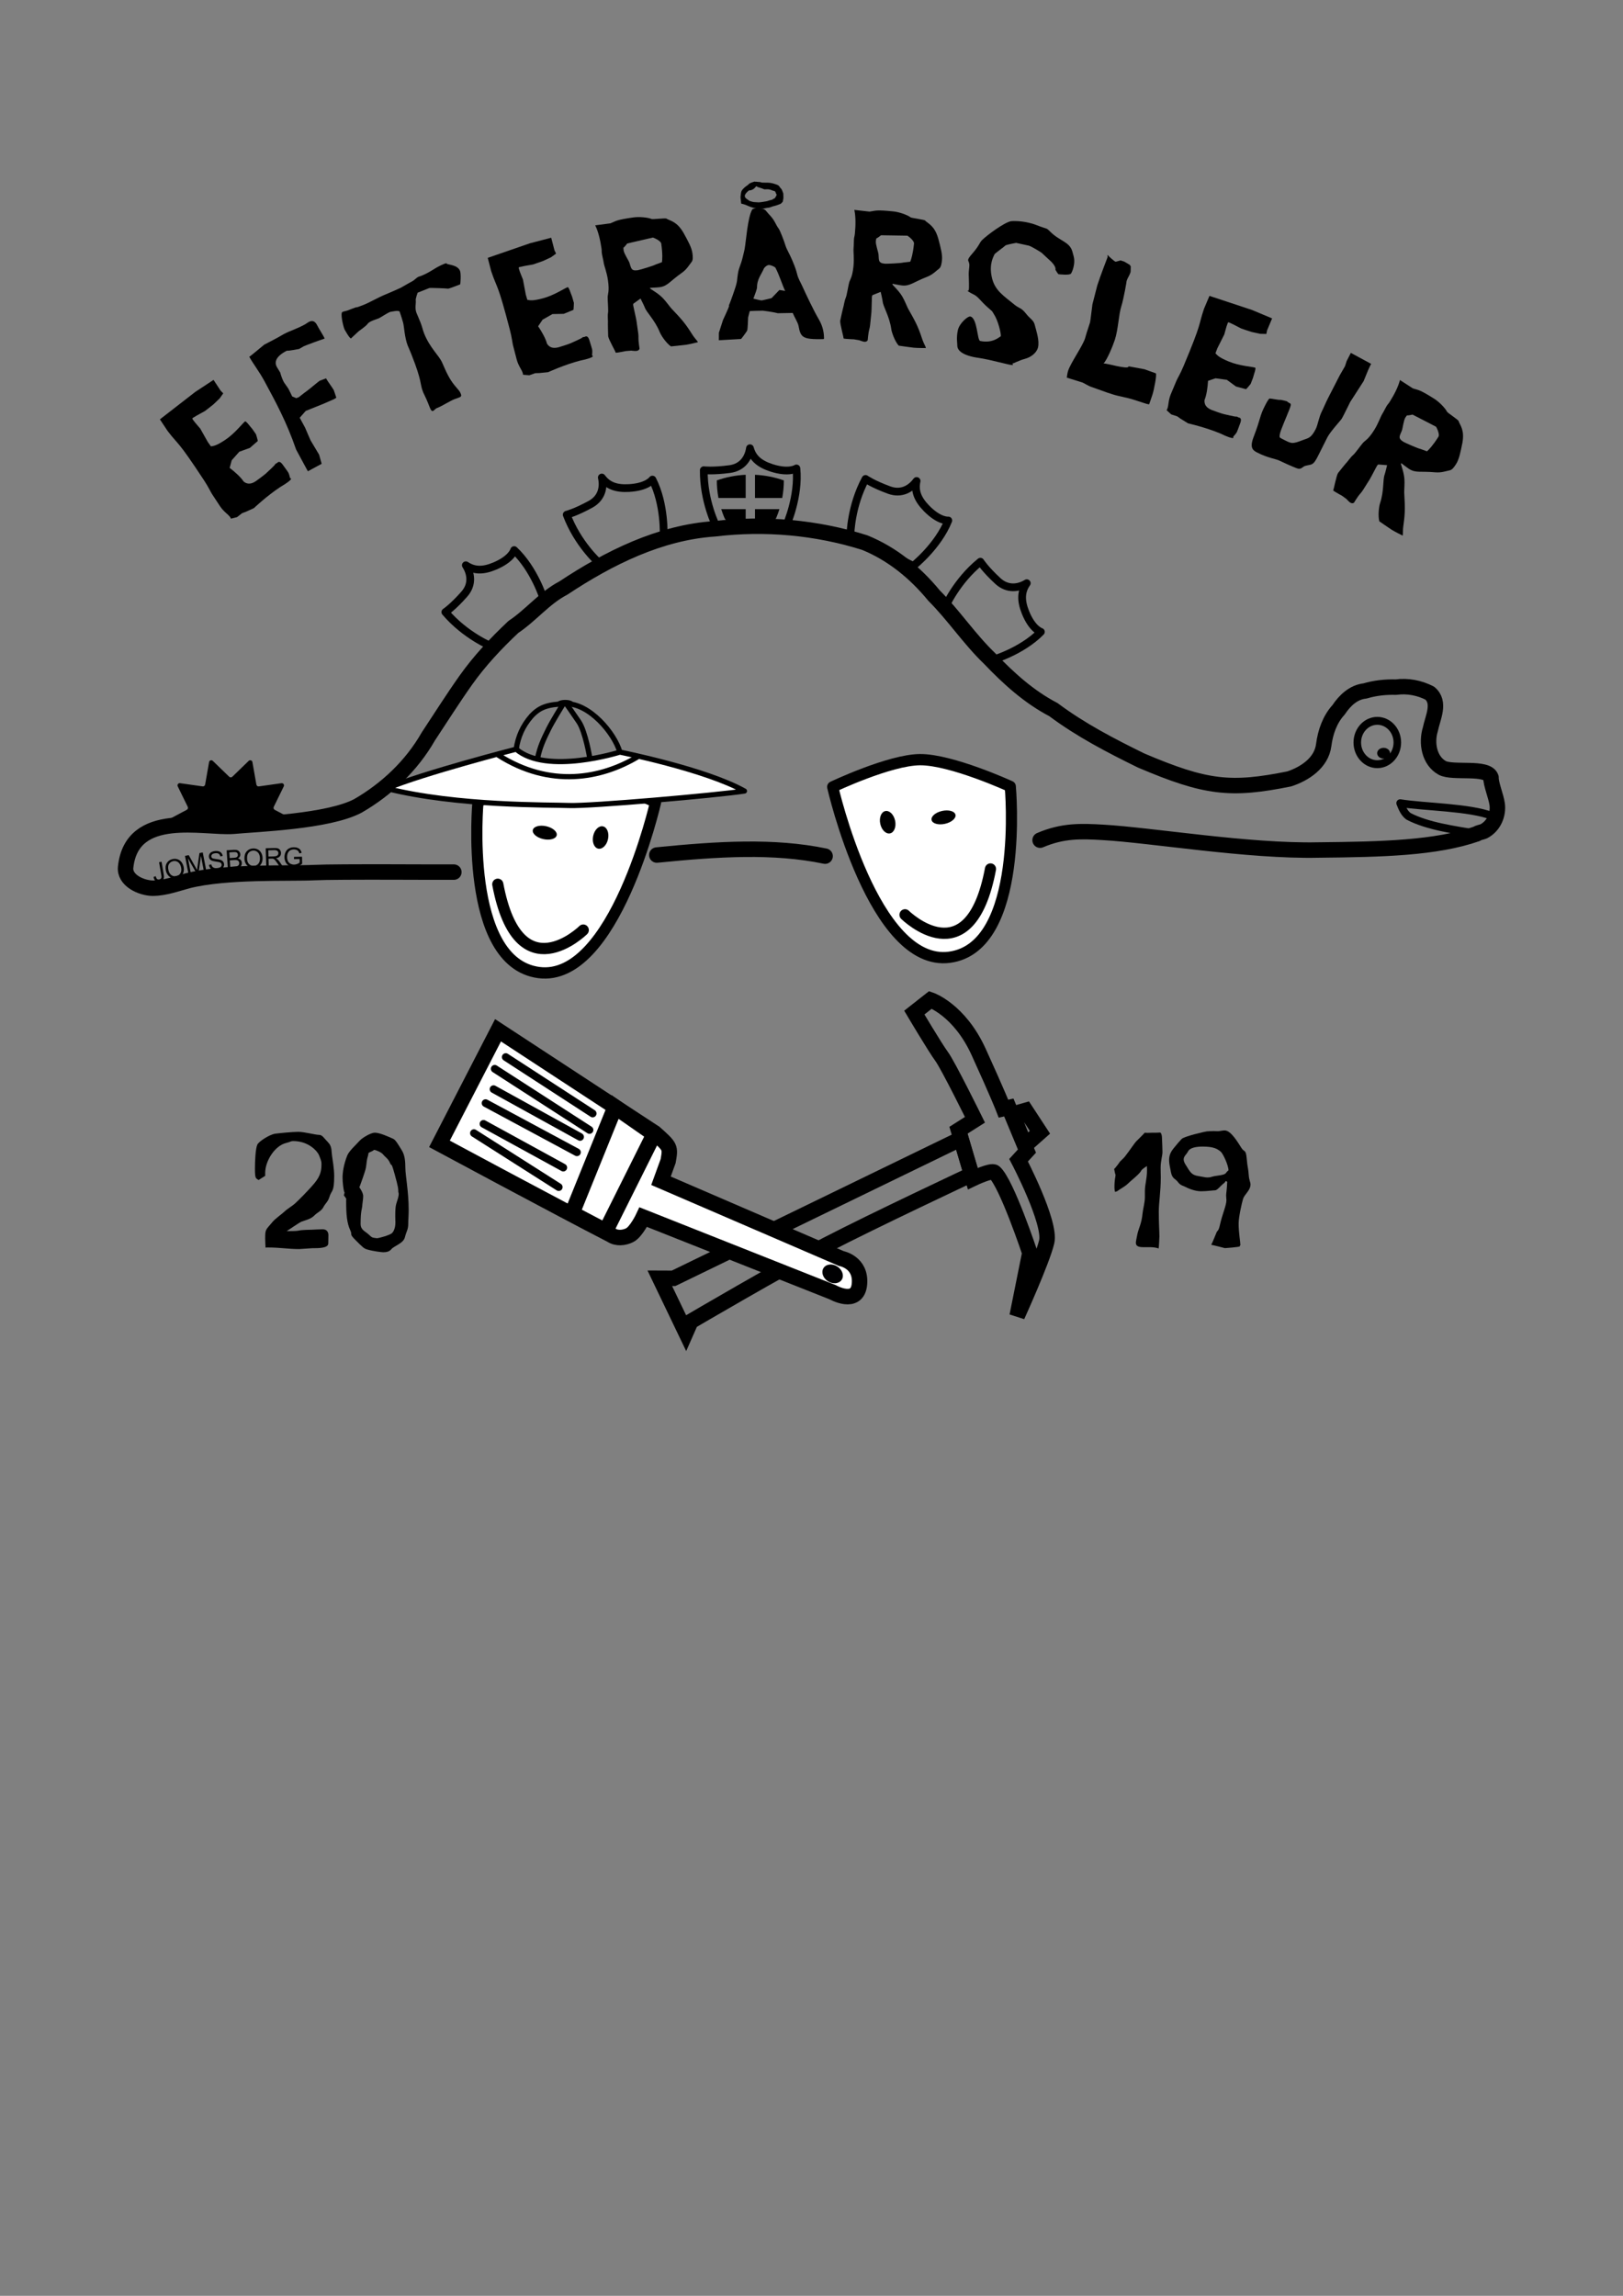 <?xml version="1.0" encoding="UTF-8" standalone="no"?>
<!-- Created with Inkscape (http://www.inkscape.org/) -->

<svg
   xmlns:dc="http://purl.org/dc/elements/1.1/"
   xmlns:cc="http://creativecommons.org/ns#"
   xmlns:rdf="http://www.w3.org/1999/02/22-rdf-syntax-ns#"
   xmlns:svg="http://www.w3.org/2000/svg"
   xmlns="http://www.w3.org/2000/svg"
   xmlns:sodipodi="http://sodipodi.sourceforge.net/DTD/sodipodi-0.dtd"
   xmlns:inkscape="http://www.inkscape.org/namespaces/inkscape"
   width="210mm"
   height="297mm"
   viewBox="0 0 210 297"
   version="1.1"
   id="svg8"
   inkscape:version="0.92.4 5da689c313, 2019-01-14"
   sodipodi:docname="logo.svg"
   inkscape:export-filename="/home/nwillems/Documents/fdf/2019_efteraarslejr/logo.png"
   inkscape:export-xdpi="90"
   inkscape:export-ydpi="90">
  <rect x="0" y="0" width="210" height="297" fill="#808080" stroke="none"/>
  <defs
     id="defs2" />
  <sodipodi:namedview
     id="base"
     pagecolor="#ffffff"
     bordercolor="#666666"
     borderopacity="1.0"
     inkscape:pageopacity="1"
     inkscape:pageshadow="2"
     inkscape:zoom="2.56"
     inkscape:cx="299.29753"
     inkscape:cy="751.75869"
     inkscape:document-units="mm"
     inkscape:current-layer="layer1"
     showgrid="false"
     inkscape:window-width="3838"
     inkscape:window-height="2137"
     inkscape:window-x="0"
     inkscape:window-y="21"
     inkscape:window-maximized="0"
     showguides="true"
     inkscape:guide-bbox="true">
    <sodipodi:guide
       position="161.711,150.822"
       orientation="0,1"
       id="guide990"
       inkscape:locked="false" />
    <sodipodi:guide
       position="163.52,135.859"
       orientation="0,1"
       id="guide992"
       inkscape:locked="false" />
  </sodipodi:namedview>
  <g
     inkscape:label="Layer 1"
     inkscape:groupmode="layer"
     id="layer1">
    <g
       aria-label="20          19"
       transform="matrix(0.265,0,0,0.265,-24.833,-34.535)"
       style="font-style:normal;font-variant:normal;font-weight:normal;font-stretch:normal;font-size:16px;line-height:125%;font-family:Verdana;-inkscape-font-specification:Verdana;letter-spacing:0px;word-spacing:0px;fill:#000000;fill-opacity:1;stroke:none;stroke-width:1px;stroke-linecap:butt;stroke-linejoin:miter;stroke-opacity:1"
       id="flowRoot11859">
      <g
         id="g1005"
         transform="matrix(0.944,0,0,0.944,27.409,41.85)"
         style="stroke-width:1.06px">
        <path
           inkscape:connector-curvature="0"
           id="path994"
           style="font-style:normal;font-variant:normal;font-weight:normal;font-stretch:normal;font-size:74.667px;font-family:Erasaur;-inkscape-font-specification:Erasaur;stroke-width:1.06px"
           d="m 207.392,701.796 v -1.493 c 0,-6.197 4.928,-14.112 10.901,-15.531 2.24,-0.523 2.24,-0.971 3.584,-0.971 8.213,0 12.693,5.525 13.365,7.317 0.597,1.643 1.269,2.763 1.269,4.48 0,3.061 -0.299,5.973 -3.584,9.931 -3.136,3.808 -8.885,9.483 -10.229,10.677 -1.344,1.195 -4.107,2.837 -5.301,4.032 -1.195,1.195 -4.704,3.584 -6.197,5.376 -3.584,4.331 -3.808,3.584 -3.808,8.661 0,1.568 0.149,3.509 0.149,3.957 v 0.672 c 0,0 0.075,-0.075 1.12,-0.075 6.72,0 10.528,0.821 16.277,0.821 0.672,0 6.272,-0.448 6.72,-0.448 3.509,0 8.363,0 8.363,-2.464 0,-1.269 0.075,-3.061 0.075,-4.256 0,-0.075 0.149,-3.061 -2.987,-3.061 -1.717,0 -5.301,0.224 -5.6,0.224 -0.299,0 -5.227,0.075 -6.795,0.448 -1.493,0.373 -5.675,0.224 -6.197,0.299 0.896,-0.523 6.272,-4.331 7.691,-4.928 1.493,-0.597 4.779,-1.269 6.496,-3.061 1.717,-1.792 3.733,-2.389 4.779,-4.405 1.045,-2.016 2.389,-2.837 3.061,-5.077 1.195,-4.107 2.539,-2.165 2.539,-11.051 0,-3.808 -0.821,-8.363 -1.12,-10.528 -0.373,-2.389 0.075,-4.779 -2.091,-6.944 -2.165,-2.165 -2.837,-3.808 -4.704,-3.808 -1.867,0 -7.541,-1.568 -10.677,-1.568 -3.136,0 -10.976,0.821 -11.947,0.971 -2.912,0.448 -8.288,3.883 -9.184,5.6 -0.971,1.941 -1.269,8.512 -1.269,12.544 0,5.6 0.597,4.779 1.867,5.824 0,0 3.285,-2.091 3.435,-2.165 z" />
        <path
           inkscape:connector-curvature="0"
           id="path996"
           style="font-style:normal;font-variant:normal;font-weight:normal;font-stretch:normal;font-size:74.667px;font-family:Erasaur;-inkscape-font-specification:Erasaur;stroke-width:1.06px"
           d="m 249.355,713.743 c -0.075,0 -0.075,0.597 -0.075,1.419 0,6.496 0.373,11.125 2.165,14.859 1.195,2.539 -0.821,1.493 2.688,5.003 3.509,3.509 4.331,4.331 5.824,4.779 3.435,1.045 7.915,1.493 8.512,1.493 1.344,0 3.061,-0.224 4.107,-1.493 1.493,-1.867 6.272,-2.987 7.093,-6.272 0.821,-3.285 1.717,-3.883 1.717,-6.944 0,-2.016 0.224,-4.032 0.224,-7.243 0,-9.483 -1.717,-17.845 -1.717,-21.728 0,-3.285 -0.299,-6.571 -1.792,-8.96 -1.493,-2.389 -3.136,-5.376 -4.405,-5.973 -2.987,-1.344 -7.093,-3.211 -9.632,-3.211 -2.016,0 -6.421,2.613 -7.765,4.107 -1.717,1.941 -5.525,5.301 -6.496,7.765 -1.792,4.555 -2.389,8.661 -2.389,11.349 0,2.613 0.448,5.376 0.448,5.451 0,0.224 0.373,2.24 0.597,2.24 -0.224,0.821 -0.373,1.493 -0.373,1.493 0,0 1.269,1.643 1.269,1.867 z m 7.168,-7.093 c 0.373,-1.12 2.613,-7.019 2.987,-9.184 0.373,-2.165 0.373,-4.032 0.971,-5.749 0.597,-1.717 -0.299,-1.643 1.568,-2.389 1.493,-0.597 1.419,-0.971 1.792,-0.971 0.523,0 3.659,1.12 4.704,2.539 0.821,1.12 2.464,1.941 3.435,4.256 0.971,2.315 0.373,-1.419 2.315,5.525 1.941,6.944 1.941,7.915 1.941,9.035 0,0.672 0.224,0.821 0.224,1.493 0,0.448 -0.075,1.045 -0.373,2.165 -0.896,3.211 -1.419,3.061 -1.419,9.333 0,1.419 0.075,2.389 0.075,3.285 0,3.061 -1.12,4.853 -1.792,5.451 -1.045,0.971 -6.645,2.613 -7.84,2.613 -2.688,-0.373 -2.389,-0.299 -4.181,-1.941 -1.941,-1.792 -4.181,-2.315 -4.181,-5.525 0,-6.72 0.747,-7.691 0.821,-8.96 0.075,-1.568 0.523,-3.808 0.523,-5.301 0,-0.747 -0.224,-2.016 -2.016,-4.704 0.224,-0.373 0.373,-0.672 0.448,-0.971 z" />
      </g>
      <g
         id="g1009"
         transform="translate(-20)">
        <path
           inkscape:connector-curvature="0"
           id="path998"
           style="font-style:normal;font-variant:normal;font-weight:normal;font-stretch:normal;font-size:74.667px;font-family:Erasaur;-inkscape-font-specification:Erasaur"
           d="m 658.302,703.588 c 0.075,0.075 0.075,0.149 0.075,0.373 0,1.045 -0.523,1.941 -0.523,6.048 0,1.269 0.299,2.165 0.299,2.165 l 0.971,-0.299 c 1.792,-1.344 3.808,-2.24 5.301,-3.733 1.568,-1.568 5.749,-4.704 6.496,-6.347 0.299,-0.672 2.763,-2.24 2.763,-2.24 0,0 0.075,0.896 0.075,1.941 0,4.48 -1.045,6.869 -1.045,10.379 v 2.987 c 0,2.464 -0.971,5.973 -1.12,7.691 -0.448,5.003 -1.867,7.243 -2.539,10.229 -0.149,0.747 -0.747,3.584 -0.747,4.181 0,3.808 6.496,1.12 11.125,2.837 0.149,-0.896 0.373,-5.451 0.373,-5.824 0,-3.061 -0.299,-5.675 -0.299,-12.171 0,-4.405 0.971,-9.781 0.971,-16.651 0,-1.269 -0.075,-2.763 -0.075,-4.629 0,-3.584 0.896,-5.899 0.896,-7.84 0,-2.091 -0.149,-4.107 -0.224,-6.72 -0.075,-2.613 -0.896,-2.763 -0.896,-2.763 0,0 -1.568,0.075 -1.717,0.075 h -1.867 c -0.896,0 -1.643,0.075 -2.539,0.075 -0.747,0 -1.419,-0.075 -1.419,-0.075 -0.597,0.747 -2.987,3.061 -3.957,4.032 -1.195,1.195 -3.285,4.555 -5.824,7.765 -0.597,0.747 -2.389,2.315 -2.464,2.539 -0.075,0.224 -2.315,3.211 -2.688,3.36 0.149,0.448 0.448,2.464 0.597,2.613 z" />
        <path
           inkscape:connector-curvature="0"
           id="path1000"
           style="font-size:77.333px"
           d="m 711.14,708.073 c 0.696,-0.541 1.005,-1.005 1.005,-1.237 0.232,0.077 0.541,0.232 0.773,0.387 -0.155,3.712 -0.541,5.877 -0.541,6.651 0,0.928 0.155,1.856 0.155,2.243 0,2.707 -2.011,6.883 -3.171,12.141 -0.696,3.171 -1.083,2.552 -1.624,3.635 -0.309,0.619 -1.779,4.563 -2.629,6.109 0.387,0 6.728,1.624 6.651,1.624 -0.232,0 7.347,-0.464 7.347,-0.928 0,-0.077 -0.077,-0.155 -0.077,-0.232 0,-0.077 0.309,-0.077 0.309,-0.387 0,-1.547 -0.851,-5.877 -0.851,-10.44 0,-3.171 1.547,-10.053 2.165,-12.064 0.696,-2.243 3.635,-4.099 3.635,-7.037 0,-1.16 -0.696,-2.088 -0.851,-4.485 -0.232,-3.557 -0.619,-3.635 -1.005,-8.197 -0.387,-4.563 -1.16,-2.939 -2.552,-5.104 -1.701,-2.629 -5.104,-8.584 -8.197,-8.584 -1.237,0 -2.397,0.387 -3.403,0.387 -0.541,0 -1.16,-0.077 -1.933,-0.077 -1.469,0 -3.093,0.155 -3.403,0.155 -0.464,0 -11.059,2.397 -12.296,3.712 -1.237,1.315 -2.165,2.397 -3.789,4.408 -1.856,2.243 -2.32,3.944 -2.32,6.032 0,1.547 0.464,3.48 0.928,5.877 0.619,3.171 2.165,3.016 3.403,4.717 1.237,1.701 2.552,1.779 3.403,2.243 1.16,0.619 4.563,2.243 7.888,2.243 2.629,0 5.955,-0.464 6.805,-0.464 1.16,0 2.707,-2.243 4.176,-3.325 z m -1.392,-15.544 c 1.16,1.005 3.789,6.728 3.789,9.125 -1.933,1.392 -0.232,1.933 -5.568,2.629 -3.403,0.464 -2.707,0.851 -4.795,0.851 -0.851,0 -2.011,-0.309 -4.408,-0.696 -3.403,-0.541 -3.944,-2.011 -6.187,-5.568 -0.696,-1.083 -0.928,-1.933 -0.928,-2.552 0,-1.547 1.315,-2.32 2.165,-3.944 1.005,-1.856 4.099,-2.32 7.192,-2.32 5.568,0 7.192,1.237 8.739,2.475 z" />
      </g>
    </g>
    <g
       id="g2394"
       inkscape:label="drawing">
      <g
         style="display:inline;stroke-width:2.246"
         transform="matrix(0.446,0,0,0.445,59.392,97.17)"
         inkscape:label="pensel_hakke"
         id="layer1-0">
        <g
           transform="matrix(0.943,0.333,-0.331,0.943,58.024,-21.725)"
           style="stroke-width:2.246"
           id="g13212">
          <path
             sodipodi:nodetypes="csccsccccsccsccc"
             inkscape:connector-curvature="0"
             id="path13170"
             d="m 129.167,91.073 c 0,0 -12.61,-12.37 -15.218,-14.142 -2.608,-1.772 -11.702,-9.396 -11.702,-9.396 l 3.2,-5.045 c 0,0 8.841,-0.113 18.166,9.592 9.325,9.705 12.3,13.19 12.3,13.19 l 1.338,-0.837 9.16,10.203 -1.412,3.309 c 0,0 14.959,13.955 15.554,19.695 0.595,5.739 -0.949,23.17 -0.949,23.17 l -2.603,-18.527 c 0,0 -13.072,-16.905 -17.425,-18.679 -1.088,-0.443 -5.343,3.82 -5.343,3.82 l -8.577,-11.887 z"
             style="fill:none;fill-rule:evenodd;stroke:#000000;stroke-width:4.492;stroke-linecap:butt;stroke-linejoin:miter;stroke-miterlimit:4;stroke-dasharray:none;stroke-opacity:1" />
          <path
             sodipodi:nodetypes="ccccc"
             inkscape:connector-curvature="0"
             id="path13172"
             d="m 138.897,85.891 3.235,-2.289 6.025,4.621 -2.79,5.036 z"
             style="fill:none;fill-rule:evenodd;stroke:#000000;stroke-width:4.492;stroke-linecap:butt;stroke-linejoin:miter;stroke-miterlimit:4;stroke-dasharray:none;stroke-opacity:1" />
          <path
             sodipodi:nodetypes="ccccccscc"
             inkscape:connector-curvature="0"
             id="path13174"
             d="m 127.167,97.631 -65.235,66.063 -3.772,1.314 5.817,5.824 6.552,6.559 0.271,-3.53 c 0,0 19.559,-23.211 29.925,-34.286 10.215,-10.913 32.767,-33.157 32.767,-33.157 z"
             style="fill:none;fill-rule:evenodd;stroke:#000000;stroke-width:4.492;stroke-linecap:butt;stroke-linejoin:miter;stroke-miterlimit:4;stroke-dasharray:none;stroke-opacity:1" />
        </g>
        <g
           transform="matrix(0.344,0.942,0.936,-0.344,-91.862,86.958)"
           style="stroke-width:2.246"
           id="g13207">
          <path
             sodipodi:nodetypes="ccccccsccscc"
             inkscape:connector-curvature="0"
             id="path13176"
             d="M 55.118,71.827 30.058,99.186 73.656,131.773 c 5.403,2.883 5.403,2.883 8.963,0.823 l 4.645,-3.924 39.152,41.491 c 0,0 3.003,5.166 8.798,2.395 5.794,-2.771 -0.489,-8.119 -0.489,-8.119 L 95.388,120.189 c 0,0 3.33,-3.364 3.565,-5.55 0.188,-1.757 -0.332,-3.85 -1.854,-4.966 C 83.898,97.479 55.118,71.827 55.118,71.827 Z"
             style="fill:#ffffff;fill-opacity:1;fill-rule:evenodd;stroke:#000000;stroke-width:4.492;stroke-linecap:butt;stroke-linejoin:miter;stroke-miterlimit:4;stroke-dasharray:none;stroke-opacity:1" />
          <ellipse
             inkscape:transform-center-y="-0.51676432"
             inkscape:transform-center-x="0.46508789"
             transform="matrix(0.795,0.607,-0.605,0.796,0,0)"
             ry="2.536"
             rx="3.141"
             cy="53.428"
             cx="203.847"
             id="path13182"
             style="opacity:1;fill:#000002;fill-opacity:1;fill-rule:nonzero;stroke:none;stroke-width:4.493;stroke-linecap:round;stroke-linejoin:miter;stroke-miterlimit:4;stroke-dasharray:none;stroke-dashoffset:0;stroke-opacity:1" />
          <path
             inkscape:connector-curvature="0"
             id="path13184"
             d="m 87.238,101.111 -24.637,22.392 11.288,7.937 21.523,-22.89 z"
             style="fill:none;fill-rule:evenodd;stroke:#000000;stroke-width:4.492;stroke-linecap:butt;stroke-linejoin:miter;stroke-miterlimit:4;stroke-dasharray:none;stroke-opacity:1"
             sodipodi:nodetypes="ccccc" />
          <g
             style="stroke-width:2.246;stroke-miterlimit:4;stroke-dasharray:none"
             id="g13810">
            <path
               style="fill:none;fill-rule:evenodd;stroke:#000000;stroke-width:2.246;stroke-linecap:round;stroke-linejoin:miter;stroke-miterlimit:4;stroke-dasharray:none;stroke-opacity:1"
               d="M 38.121,98.621 62.14,116.727"
               id="path13186"
               inkscape:connector-curvature="0" />
            <path
               style="fill:none;fill-rule:evenodd;stroke:#000000;stroke-width:2.246;stroke-linecap:round;stroke-linejoin:miter;stroke-miterlimit:4;stroke-dasharray:none;stroke-opacity:1"
               d="M 40.216,94.433 66.31,114.217"
               id="path13188"
               inkscape:connector-curvature="0" />
            <path
               style="fill:none;fill-rule:evenodd;stroke:#000000;stroke-width:2.246;stroke-linecap:round;stroke-linejoin:miter;stroke-miterlimit:4;stroke-dasharray:none;stroke-opacity:1"
               d="M 45.639,92.076 67.26,110.944"
               id="path13190"
               inkscape:connector-curvature="0" />
            <path
               style="fill:none;fill-rule:evenodd;stroke:#000000;stroke-width:2.246;stroke-linecap:round;stroke-linejoin:miter;stroke-miterlimit:4;stroke-dasharray:none;stroke-opacity:1"
               d="M 48.643,88.499 71.125,108.55"
               id="path13192"
               inkscape:connector-curvature="0" />
            <path
               style="fill:none;fill-rule:evenodd;stroke:#000000;stroke-width:2.246;stroke-linecap:round;stroke-linejoin:miter;stroke-miterlimit:4;stroke-dasharray:none;stroke-opacity:1"
               d="M 54.076,85.858 73.926,103.286"
               id="path13194"
               inkscape:connector-curvature="0" />
            <path
               style="fill:none;fill-rule:evenodd;stroke:#000000;stroke-width:2.246;stroke-linecap:round;stroke-linejoin:miter;stroke-miterlimit:4;stroke-dasharray:none;stroke-opacity:1"
               d="M 55.647,82.319 78.784,100.093"
               id="path13196"
               inkscape:connector-curvature="0" />
          </g>
        </g>
      </g>
      <g
         transform="translate(-6.788)"
         inkscape:label="dino-faces"
         id="g2312">
        <g
           style="display:inline;stroke-width:1.873"
           id="layer1-6-7"
           inkscape:label="face_right"
           transform="matrix(0.111,0,0,0.112,88.964,43.483)">
          <g
             inkscape:export-ydpi="90"
             inkscape:export-xdpi="90"
             inkscape:export-filename="/home/nwillems/Documents/fdf/efteraarslejr15/udkast/001.png"
             transform="matrix(1.007,-0.205,0.205,1.007,-123.013,47.337)"
             style="stroke-width:12.651;stroke-miterlimit:4;stroke-dasharray:none"
             id="g4878-0-3-5">
            <g
               id="g5010-85-6-3"
               style="stroke-width:12.651">
              <path
                 inkscape:connector-curvature="0"
                 id="path3995-2-3-7-5"
                 d="m 442.531,559.61 c 0,0 -19.521,180.47 -105.901,174.375 -86.38,-6.095 -91.595,-214.047 -91.595,-214.047 0,0 69.219,-16.898 103.107,-10.258 34.973,6.853 94.388,49.93 94.388,49.93 z"
                 style="fill:#ffffff;fill-opacity:1;stroke:#000000;stroke-width:12.651;stroke-linecap:butt;stroke-linejoin:round;stroke-miterlimit:4;stroke-dasharray:none;stroke-opacity:1"
                 sodipodi:nodetypes="cscac" />
              <ellipse
                 transform="matrix(-1,0.014,0.014,1,0,0)"
                 id="path3997-5-1-5-6"
                 style="fill:#000000;fill-opacity:1;fill-rule:nonzero;stroke:none;stroke-width:12.651;stroke-linecap:square;stroke-linejoin:bevel;stroke-miterlimit:4;stroke-dasharray:none;stroke-dashoffset:0;stroke-opacity:1"
                 cx="-353.223"
                 cy="583.521"
                 rx="13.865"
                 ry="7.419" />
              <ellipse
                 transform="matrix(-1,0.014,0.014,1,0,0)"
                 id="path3999-3-1-3-2"
                 style="fill:#000000;fill-opacity:1;fill-rule:nonzero;stroke:none;stroke-width:12.651;stroke-linecap:square;stroke-linejoin:bevel;stroke-miterlimit:4;stroke-dasharray:none;stroke-dashoffset:0;stroke-opacity:1"
                 cx="-290.181"
                 cy="575.34"
                 rx="8.607"
                 ry="12.817" />
            </g>
            <path
               inkscape:export-ydpi="90"
               inkscape:export-xdpi="90"
               inkscape:export-filename="/home/nwillems/Documents/fdf/efteraarslejr15/udkast/001.png"
               sodipodi:nodetypes="cc"
               inkscape:connector-curvature="0"
               id="path4013-9-1-8-6-5-9"
               d="m 402.019,646.042 c -47.602,116.078 -105.27,31.131 -105.27,31.131"
               style="fill:none;stroke:#000000;stroke-width:12.651;stroke-linecap:round;stroke-linejoin:miter;stroke-miterlimit:4;stroke-dasharray:none;stroke-opacity:1" />
          </g>
        </g>
        <g
           id="g2247">
          <path
             style="fill:none;stroke:#000000;stroke-width:2;stroke-linecap:round;stroke-linejoin:round;stroke-miterlimit:10;stroke-dasharray:none;stroke-opacity:1"
             d="m 91.772,110.612 c 7.944,-0.793 15.138,-1.239 21.776,0.143"
             id="path4883"
             inkscape:connector-curvature="0"
             sodipodi:nodetypes="cc" />
          <path
             style="fill:none;stroke:#000000;stroke-width:2;stroke-linecap:round;stroke-linejoin:round;stroke-miterlimit:4;stroke-dasharray:none;stroke-opacity:1"
             d="m 141.366,108.689 c 2.967,-1.271 5.353,-1.17 8.147,-1.008 6.32,0.365 18.805,2.471 27.803,2.282 8.337,-0.081 15.298,-0.25 20.554,-2.092 0.208,-0.165 0.594,-0.201 0.896,-0.326 1.353,-0.703 1.915,-2.224 1.743,-3.497 -0.141,-1.046 -0.831,-2.638 -0.8,-3.462 -0.468,-1.473 -4.945,-0.498 -6.319,-1.251 -1.681,-0.939 -2.075,-3.221 -1.529,-4.988 0.302,-1.498 1.363,-3.473 -0.081,-4.68 -1.326,-0.682 -2.869,-0.983 -4.365,-0.774 -1.356,-0.037 -2.706,0.104 -4.014,0.496 -1.465,0.146 -2.611,1.223 -3.412,2.437 -1.132,1.231 -1.707,2.881 -1.924,4.545 -0.291,2.336 -2.48,3.739 -4.454,4.392 -7.587,1.532 -10.777,1.195 -19.174,-2.379 -3.901,-1.913 -7.826,-3.948 -11.347,-6.583 -3.145,-1.637 -5.798,-4.036 -8.256,-6.612 -2.618,-2.509 -4.633,-5.587 -7.19,-8.138 -2.441,-2.977 -5.456,-5.43 -8.981,-6.858 -6.241,-1.971 -12.924,-2.56 -19.407,-1.783 -7.086,0.477 -13.665,3.749 -19.573,7.662 -2.457,1.277 -4.182,3.513 -6.469,5.032 -2.227,2.096 -4.375,4.377 -6.159,6.898 -1.681,2.372 -3.239,4.845 -4.846,7.271 -2.174,3.806 -5.415,6.843 -9.113,8.983 -3.862,2.044 -13.04,2.347 -16.108,2.635 -3.793,0.295 -13.147,-2.247 -13.945,5.296 -0.18,1.7 2.002,2.703 3.546,2.72 1.544,-0.024 3.026,-0.57 4.509,-0.972 5.005,-1.261 13.141,-0.894 16.275,-1.049 3.134,-0.155 17.282,-0.032 18.138,-0.064"
             id="path4889"
             inkscape:connector-curvature="0"
             sodipodi:nodetypes="cscccscccccccccccccccccccccscczc" />
          <path
             style="fill:none;stroke:#000000;stroke-width:1;stroke-linecap:round;stroke-linejoin:round;stroke-miterlimit:10;stroke-dasharray:none;stroke-opacity:1"
             d="m 199.847,105.558 c -2.896,-1.136 -8.809,-1.157 -11.887,-1.658 0.223,0.54 0.468,1.244 1.059,1.693 2.477,1.311 6.043,1.766 8.711,2.227"
             id="path4919"
             inkscape:connector-curvature="0"
             sodipodi:nodetypes="cccc" />
          <g
             id="g13818"
             transform="matrix(0.466,0,0,-0.487,-1.733,266.958)"
             style="stroke-width:0.74">
            <ellipse
               ry="5.758"
               rx="5.557"
               transform="scale(1,-1)"
               cy="-350.929"
               cx="400.71"
               id="path13812"
               style="opacity:1;fill:none;fill-opacity:1;fill-rule:nonzero;stroke:#000000;stroke-width:2.098;stroke-linecap:round;stroke-linejoin:miter;stroke-miterlimit:10;stroke-dasharray:none;stroke-dashoffset:0;stroke-opacity:1" />
            <ellipse
               ry="1.431"
               rx="1.794"
               transform="scale(1,-1)"
               cy="-348.086"
               cx="402.463"
               id="path13814"
               style="opacity:1;fill:#000000;fill-opacity:1;fill-rule:nonzero;stroke:none;stroke-width:2.098;stroke-linecap:round;stroke-linejoin:miter;stroke-miterlimit:10;stroke-dasharray:none;stroke-dashoffset:0;stroke-opacity:1" />
          </g>
          <g
             inkscape:label="spikes"
             id="g2217">
            <path
               style="fill:none;fill-rule:evenodd;stroke:#000000;stroke-width:1;stroke-linecap:round;stroke-linejoin:round;stroke-miterlimit:4;stroke-dasharray:none;stroke-opacity:1"
               d="m 70.372,83.606 c 0,0 -3.366,-1.362 -5.962,-4.422 0,0 0.969,-0.638 2.45,-2.318 1.133,-1.285 0.853,-2.723 0.201,-3.742 1.062,0.713 2.213,0.76 3.79,0.085 2.182,-0.935 2.464,-2.047 2.464,-2.047 2.641,2.478 3.824,6.363 3.824,6.363 z"
               id="path1886-9"
               inkscape:connector-curvature="0"
               sodipodi:nodetypes="csscsscc" />
            <path
               style="fill:none;fill-rule:evenodd;stroke:#000000;stroke-width:1;stroke-linecap:round;stroke-linejoin:round;stroke-miterlimit:4;stroke-dasharray:none;stroke-opacity:1"
               d="m 84.232,72.761 c 0,0 -2.708,-2.419 -4.117,-6.177 0,0 1.128,-0.274 3.089,-1.354 1.501,-0.827 1.723,-2.274 1.453,-3.455 0.759,1.03 1.826,1.463 3.538,1.361 2.37,-0.142 3.011,-1.094 3.011,-1.094 1.649,3.224 1.449,7.28 1.449,7.28 z"
               id="path1886-9-4"
               inkscape:connector-curvature="0"
               sodipodi:nodetypes="csscsscc" />
            <path
               style="fill:none;fill-rule:evenodd;stroke:#000000;stroke-width:1;stroke-linecap:round;stroke-linejoin:round;stroke-miterlimit:4;stroke-dasharray:none;stroke-opacity:1"
               d="m 99.461,68.075 c 0,0 -1.651,-3.234 -1.609,-7.247 0,0 1.15,0.152 3.37,-0.147 1.698,-0.229 2.428,-1.499 2.603,-2.697 0.336,1.235 1.174,2.024 2.808,2.547 2.261,0.723 3.203,0.067 3.203,0.067 0.373,3.602 -1.278,7.312 -1.278,7.312 z"
               id="path1886-9-4-8"
               inkscape:connector-curvature="0"
               sodipodi:nodetypes="csscsscc" />
            <path
               style="fill:none;fill-rule:evenodd;stroke:#000000;stroke-width:1;stroke-linecap:round;stroke-linejoin:round;stroke-miterlimit:4;stroke-dasharray:none;stroke-opacity:1"
               d="m 116.828,69.119 c 0,0 0.045,-3.631 1.95,-7.162 0,0 0.947,0.67 3.051,1.439 1.609,0.588 2.847,-0.196 3.559,-1.175 -0.278,1.249 0.097,2.338 1.299,3.561 1.665,1.693 2.803,1.55 2.803,1.55 -1.347,3.362 -4.535,5.876 -4.535,5.876 z"
               id="path1886-9-4-8-1"
               inkscape:connector-curvature="0"
               sodipodi:nodetypes="csscsscc" />
            <path
               style="fill:none;fill-rule:evenodd;stroke:#000000;stroke-width:1;stroke-linecap:round;stroke-linejoin:round;stroke-miterlimit:4;stroke-dasharray:none;stroke-opacity:1"
               d="m 129.091,78.532 c 0,0 1.435,-3.336 4.55,-5.866 0,0 0.617,0.983 2.265,2.499 1.261,1.16 2.704,0.912 3.737,0.281 -0.736,1.047 -0.808,2.196 -0.167,3.787 0.888,2.202 1.993,2.507 1.993,2.507 -2.534,2.587 -6.443,3.686 -6.443,3.686 z"
               id="path1886-9-4-8-1-2"
               inkscape:connector-curvature="0"
               sodipodi:nodetypes="csscsscc" />
            <g
               transform="matrix(0.022,0,0,-0.022,98.573,71.699)"
               id="g1706"
               style="fill:#000000;fill-opacity:1;stroke-width:16.044">
              <path
                 d="m 428.461,330.867 c 6.427,34.394 9.58,68.918 9.619,103.175 -54.951,19.394 -112.196,30.422 -169.754,33.086 V 330.867 h 160.135"
                 style="fill:#000000;fill-opacity:1;fill-rule:nonzero;stroke:none;stroke-width:1.604"
                 id="path1125"
                 inkscape:connector-curvature="0" />
              <path
                 d="m 268.326,265.154 v -76.277 c 0,0 99.133,-37.358 126.268,28.15 6.598,15.929 12.416,31.986 17.479,48.127 H 268.326"
                 style="fill:#000000;fill-opacity:1;fill-rule:nonzero;stroke:none;stroke-width:1.604"
                 id="path1127"
                 inkscape:connector-curvature="0"
                 sodipodi:nodetypes="ccccc" />
              <path
                 d="M 213.565,330.867 V 467.141 C 156.009,464.503 98.764,453.502 43.809,434.136 c 0.034,-34.288 3.187,-68.843 9.619,-103.269 H 213.565"
                 style="fill:#000000;fill-opacity:1;fill-rule:nonzero;stroke:none;stroke-width:1.604"
                 id="path1141"
                 inkscape:connector-curvature="0" />
              <path
                 d="M 69.817,265.154 C 74.879,249.013 80.698,232.956 87.296,217.027 114.431,151.519 213.565,194.95 213.565,194.95 V 265.154 H 69.817"
                 style="fill:#000000;fill-opacity:1;fill-rule:nonzero;stroke:none;stroke-width:1.604"
                 id="path1143"
                 inkscape:connector-curvature="0"
                 sodipodi:nodetypes="ccccc" />
            </g>
          </g>
          <path
             inkscape:label="thagomizer"
             sodipodi:nodetypes="cccccccccccccccccccccccccc"
             d="m 36.352,106.323 h 2.941 c 0,0 3.868,-0.074 5.796,0.12 0.018,-0.113 -0.032,-0.235 -0.148,-0.297 l -2.61,-1.385 c -0.136,-0.072 -0.191,-0.24 -0.123,-0.378 l 1.298,-2.655 c 0.101,-0.206 -0.07,-0.441 -0.297,-0.409 l -2.926,0.414 c -0.153,0.022 -0.295,-0.082 -0.322,-0.234 L 39.448,98.587 C 39.409,98.361 39.133,98.271 38.968,98.431 l -2.124,2.055 c -0.111,0.107 -0.287,0.107 -0.398,0 l -2.124,-2.055 c -0.165,-0.159 -0.441,-0.07 -0.481,0.156 l -0.511,2.911 c -0.027,0.152 -0.169,0.255 -0.322,0.234 l -2.926,-0.414 c -0.227,-0.032 -0.398,0.203 -0.297,0.409 l 1.298,2.655 c 0.068,0.139 0.013,0.306 -0.123,0.378 l -2.611,1.385 c -0.115,0.061 -0.165,0.181 -0.149,0.293 1.928,-0.193 5.796,-0.116 5.796,-0.116 z"
             style="fill:#000000;fill-opacity:1;fill-rule:nonzero;stroke:none;stroke-width:0.035"
             id="path1803-7"
             inkscape:connector-curvature="0" />
          <g
             id="text2101"
             style="font-style:normal;font-variant:normal;font-weight:normal;font-stretch:normal;font-size:3.423px;line-height:125%;font-family:Verdana;-inkscape-font-specification:Verdana;letter-spacing:0px;word-spacing:0px;fill:#000000;fill-opacity:1;stroke:none;stroke-width:1.237px;stroke-linecap:butt;stroke-linejoin:miter;stroke-opacity:1"
             aria-label="JOMSBORG">
            <path
               inkscape:connector-curvature="0"
               id="path2195"
               style="font-style:normal;font-variant:normal;font-weight:normal;font-stretch:normal;font-family:Arial;-inkscape-font-specification:Arial;stroke-width:1.237px"
               d="m 26.658,113.442 0.282,-0.089 q 0.059,0.275 0.169,0.361 0.11,0.086 0.273,0.058 0.12,-0.021 0.198,-0.09 0.078,-0.071 0.095,-0.171 0.017,-0.101 -0.019,-0.309 l -0.285,-1.664 0.32,-0.055 0.282,1.646 q 0.052,0.303 0.006,0.482 -0.044,0.179 -0.189,0.294 -0.143,0.114 -0.357,0.151 -0.318,0.055 -0.519,-0.099 -0.199,-0.154 -0.255,-0.516 z" />
            <path
               inkscape:connector-curvature="0"
               id="path2197"
               style="font-style:normal;font-variant:normal;font-weight:normal;font-stretch:normal;font-family:Arial;-inkscape-font-specification:Arial;stroke-width:1.237px"
               d="m 28.262,112.672 q -0.14,-0.594 0.1,-1.004 0.24,-0.412 0.744,-0.531 0.33,-0.078 0.633,0.018 0.302,0.095 0.507,0.346 0.206,0.249 0.291,0.606 0.085,0.363 0.006,0.684 -0.079,0.321 -0.313,0.532 -0.234,0.21 -0.545,0.283 -0.337,0.079 -0.64,-0.021 -0.304,-0.1 -0.506,-0.35 -0.203,-0.249 -0.277,-0.563 z m 0.327,-0.072 q 0.102,0.431 0.391,0.626 0.291,0.193 0.641,0.11 0.356,-0.084 0.527,-0.389 0.172,-0.305 0.064,-0.765 -0.069,-0.291 -0.219,-0.484 -0.149,-0.195 -0.367,-0.269 -0.217,-0.076 -0.453,-0.02 -0.335,0.079 -0.523,0.367 -0.187,0.286 -0.06,0.825 z" />
            <path
               inkscape:connector-curvature="0"
               id="path2199"
               style="font-style:normal;font-variant:normal;font-weight:normal;font-stretch:normal;font-family:Arial;-inkscape-font-specification:Arial;stroke-width:1.237px"
               d="m 31.19,113.126 -0.465,-2.406 0.479,-0.093 0.899,1.594 q 0.125,0.223 0.184,0.334 0.016,-0.139 0.053,-0.41 l 0.253,-1.785 0.428,-0.083 0.465,2.406 -0.307,0.059 -0.389,-2.014 -0.31,2.149 -0.287,0.056 -1.092,-1.914 0.396,2.048 z" />
            <path
               inkscape:connector-curvature="0"
               id="path2201"
               style="font-style:normal;font-variant:normal;font-weight:normal;font-stretch:normal;font-family:Arial;-inkscape-font-specification:Arial;stroke-width:1.237px"
               d="m 33.827,111.883 0.302,-0.057 q 0.04,0.181 0.13,0.291 0.091,0.109 0.265,0.165 0.173,0.055 0.381,0.035 0.185,-0.018 0.321,-0.087 0.136,-0.069 0.195,-0.17 0.06,-0.103 0.049,-0.216 -0.011,-0.115 -0.086,-0.193 -0.075,-0.08 -0.234,-0.123 -0.102,-0.029 -0.446,-0.075 -0.344,-0.048 -0.486,-0.107 -0.184,-0.074 -0.284,-0.2 -0.098,-0.128 -0.115,-0.296 -0.018,-0.185 0.071,-0.355 0.089,-0.172 0.282,-0.275 0.193,-0.103 0.439,-0.127 0.271,-0.027 0.486,0.041 0.216,0.066 0.345,0.225 0.128,0.159 0.158,0.372 l -0.307,0.054 q -0.048,-0.229 -0.204,-0.333 -0.155,-0.104 -0.436,-0.076 -0.293,0.029 -0.417,0.15 -0.123,0.12 -0.108,0.271 0.013,0.131 0.116,0.207 0.102,0.076 0.503,0.127 0.403,0.049 0.556,0.101 0.223,0.077 0.339,0.218 0.116,0.14 0.136,0.336 0.019,0.195 -0.075,0.379 -0.095,0.182 -0.295,0.3 -0.199,0.115 -0.46,0.141 -0.331,0.033 -0.565,-0.042 -0.232,-0.074 -0.38,-0.255 -0.146,-0.182 -0.176,-0.426 z" />
            <path
               inkscape:connector-curvature="0"
               id="path2203"
               style="font-style:normal;font-variant:normal;font-weight:normal;font-stretch:normal;font-family:Arial;-inkscape-font-specification:Arial;stroke-width:1.237px"
               d="m 36.277,112.446 -0.161,-2.445 0.917,-0.06 q 0.28,-0.018 0.454,0.045 0.175,0.062 0.28,0.211 0.107,0.147 0.118,0.316 0.01,0.157 -0.066,0.301 -0.076,0.144 -0.242,0.24 0.226,0.05 0.355,0.199 0.13,0.149 0.144,0.362 0.011,0.172 -0.052,0.325 -0.062,0.152 -0.164,0.239 -0.101,0.087 -0.261,0.139 -0.157,0.051 -0.391,0.066 z m 0.23,-1.439 0.529,-0.035 q 0.215,-0.014 0.307,-0.049 0.121,-0.045 0.177,-0.134 0.058,-0.089 0.049,-0.218 -0.008,-0.122 -0.072,-0.21 -0.065,-0.09 -0.175,-0.116 -0.111,-0.028 -0.374,-0.011 l -0.489,0.032 z m 0.074,1.129 0.609,-0.04 q 0.157,-0.01 0.219,-0.026 0.11,-0.027 0.182,-0.079 0.072,-0.052 0.115,-0.143 0.042,-0.093 0.035,-0.21 -0.009,-0.137 -0.086,-0.232 -0.077,-0.097 -0.204,-0.129 -0.126,-0.034 -0.36,-0.018 l -0.565,0.037 z" />
            <path
               inkscape:connector-curvature="0"
               id="path2205"
               style="font-style:normal;font-variant:normal;font-weight:normal;font-stretch:normal;font-family:Arial;-inkscape-font-specification:Arial;stroke-width:1.237px"
               d="m 38.418,111.113 q -0.027,-0.61 0.285,-0.968 0.312,-0.36 0.83,-0.383 0.339,-0.015 0.618,0.135 0.279,0.15 0.434,0.434 0.157,0.282 0.173,0.65 0.017,0.372 -0.121,0.673 -0.137,0.301 -0.406,0.465 -0.269,0.163 -0.588,0.177 -0.346,0.015 -0.625,-0.139 -0.28,-0.155 -0.433,-0.437 -0.153,-0.283 -0.168,-0.605 z m 0.334,-0.01 q 0.02,0.443 0.268,0.687 0.25,0.243 0.609,0.227 0.366,-0.016 0.59,-0.284 0.226,-0.268 0.205,-0.74 -0.013,-0.299 -0.125,-0.516 -0.11,-0.219 -0.311,-0.332 -0.199,-0.115 -0.441,-0.104 -0.344,0.015 -0.582,0.264 -0.237,0.246 -0.212,0.799 z" />
            <path
               inkscape:connector-curvature="0"
               id="path2207"
               style="font-style:normal;font-variant:normal;font-weight:normal;font-stretch:normal;font-family:Arial;-inkscape-font-specification:Arial;stroke-width:1.237px"
               d="m 41.24,112.189 -0.072,-2.45 1.086,-0.032 q 0.327,-0.01 0.5,0.052 0.172,0.06 0.279,0.224 0.107,0.164 0.113,0.366 0.008,0.261 -0.156,0.444 -0.164,0.184 -0.515,0.243 0.13,0.058 0.199,0.116 0.146,0.126 0.279,0.318 l 0.446,0.654 -0.408,0.012 -0.339,-0.5 q -0.148,-0.216 -0.244,-0.331 -0.095,-0.114 -0.17,-0.159 -0.073,-0.045 -0.149,-0.061 -0.055,-0.01 -0.181,-0.006 l -0.376,0.011 0.032,1.088 z m 0.284,-1.378 0.697,-0.02 q 0.222,-0.007 0.346,-0.055 0.124,-0.051 0.186,-0.153 0.062,-0.104 0.059,-0.222 -0.005,-0.174 -0.135,-0.282 -0.129,-0.108 -0.401,-0.1 l -0.775,0.023 z" />
            <path
               inkscape:connector-curvature="0"
               id="path2209"
               style="font-style:normal;font-variant:normal;font-weight:normal;font-stretch:normal;font-family:Arial;-inkscape-font-specification:Arial;stroke-width:1.237px"
               d="m 44.833,111.138 -0.005,-0.287 1.038,-0.02 0.016,0.909 q -0.236,0.195 -0.488,0.296 -0.252,0.1 -0.52,0.105 -0.361,0.006 -0.66,-0.142 -0.297,-0.15 -0.453,-0.44 -0.156,-0.29 -0.162,-0.651 -0.006,-0.358 0.137,-0.669 0.145,-0.314 0.423,-0.469 0.278,-0.155 0.644,-0.162 0.266,-0.005 0.481,0.078 0.217,0.081 0.342,0.233 0.125,0.152 0.193,0.398 l -0.291,0.085 q -0.058,-0.186 -0.142,-0.292 -0.084,-0.106 -0.237,-0.166 -0.153,-0.062 -0.339,-0.059 -0.222,0.004 -0.383,0.075 -0.161,0.07 -0.259,0.182 -0.097,0.112 -0.149,0.245 -0.09,0.229 -0.085,0.495 0.006,0.328 0.122,0.546 0.118,0.219 0.335,0.322 0.218,0.103 0.46,0.099 0.211,-0.004 0.41,-0.087 0.199,-0.085 0.301,-0.179 l -0.008,-0.456 z" />
          </g>
        </g>
        <g
           transform="translate(3.6666667e-8,3.175)"
           id="g1116"
           inkscape:label="face_left-hat">
          <g
             transform="matrix(-0.111,0,0,0.112,117.18,42.285)"
             inkscape:label="face_left"
             id="layer1-6"
             style="display:inline;stroke-width:1.876">
            <g
               id="g4878-0-3"
               style="stroke-width:12.676;stroke-miterlimit:4;stroke-dasharray:none"
               transform="matrix(1.007,-0.205,0.205,1.007,-123.013,47.337)"
               inkscape:export-filename="/home/nwillems/Documents/fdf/efteraarslejr15/udkast/001.png"
               inkscape:export-xdpi="90"
               inkscape:export-ydpi="90">
              <g
                 style="stroke-width:12.676"
                 id="g5010-85-6">
                <path
                   sodipodi:nodetypes="cscac"
                   style="fill:#ffffff;fill-opacity:1;stroke:#000000;stroke-width:12.676;stroke-linecap:butt;stroke-linejoin:round;stroke-miterlimit:4;stroke-dasharray:none;stroke-opacity:1"
                   d="m 442.531,559.61 c 0,0 -19.521,180.47 -105.901,174.375 -86.38,-6.095 -91.595,-214.047 -91.595,-214.047 0,0 69.219,-16.898 103.107,-10.258 34.973,6.853 94.388,49.93 94.388,49.93 z"
                   id="path3995-2-3-7"
                   inkscape:connector-curvature="0" />
                <ellipse
                   ry="7.419"
                   rx="13.865"
                   cy="583.521"
                   cx="-353.223"
                   style="fill:#000000;fill-opacity:1;fill-rule:nonzero;stroke:none;stroke-width:12.676;stroke-linecap:square;stroke-linejoin:bevel;stroke-miterlimit:4;stroke-dasharray:none;stroke-dashoffset:0;stroke-opacity:1"
                   id="path3997-5-1-5"
                   transform="matrix(-1,0.014,0.014,1,0,0)" />
                <ellipse
                   ry="12.817"
                   rx="8.607"
                   cy="575.34"
                   cx="-290.181"
                   style="fill:#000000;fill-opacity:1;fill-rule:nonzero;stroke:none;stroke-width:12.676;stroke-linecap:square;stroke-linejoin:bevel;stroke-miterlimit:4;stroke-dasharray:none;stroke-dashoffset:0;stroke-opacity:1"
                   id="path3999-3-1-3"
                   transform="matrix(-1,0.014,0.014,1,0,0)" />
              </g>
              <path
                 style="fill:none;stroke:#000000;stroke-width:12.676;stroke-linecap:round;stroke-linejoin:miter;stroke-miterlimit:4;stroke-dasharray:none;stroke-opacity:1"
                 d="m 402.019,646.042 c -47.602,116.078 -105.27,31.131 -105.27,31.131"
                 id="path4013-9-1-8-6-5"
                 inkscape:connector-curvature="0"
                 sodipodi:nodetypes="cc"
                 inkscape:export-filename="/home/nwillems/Documents/fdf/efteraarslejr15/udkast/001.png"
                 inkscape:export-xdpi="90"
                 inkscape:export-ydpi="90" />
            </g>
          </g>
          <g
             style="stroke-width:2.005"
             transform="matrix(0.501,0,0,0.496,28.086,-4.071)"
             inkscape:label="hat"
             id="layer1-2">
            <g
               transform="matrix(0.345,0,0,-0.344,23.355,219.12)"
               id="g7719"
               style="stroke-width:2.055">
              <g
                 id="g7901"
                 style="stroke-width:2.055" />
              <g
                 id="g8093"
                 style="stroke-width:2.055">
                <g
                   id="g8095"
                   style="stroke-width:2.055" />
              </g>
              <g
                 id="g8099"
                 style="stroke-width:2.055">
                <g
                   id="g8101"
                   style="stroke-width:2.055">
                  <path
                     style="fill:none;stroke:#000000;stroke-width:3.913;stroke-linecap:round;stroke-linejoin:round;stroke-miterlimit:10;stroke-dasharray:none;stroke-opacity:1"
                     d="m 195.498,63.708 c 1.377,9.472 4.901,17.666 11.408,25.161 6.421,6.919 12.431,8.843 25.549,9.245 17.684,0.542 36.561,-22.133 40.659,-36.635"
                     id="path8103"
                     inkscape:connector-curvature="0"
                     sodipodi:nodetypes="ccsc" />
                </g>
              </g>
              <g
                 id="g8105"
                 style="stroke-width:2.055">
                <g
                   id="g8107"
                   style="stroke-width:2.055" />
              </g>
              <g
                 id="g8111"
                 style="stroke-width:2.055">
                <g
                   id="g8113"
                   style="stroke-width:2.055" />
              </g>
              <g
                 id="g8117"
                 style="stroke-width:2.055">
                <g
                   id="g8119"
                   style="stroke-width:2.055">
                  <path
                     style="fill:#ffffff;fill-opacity:1;stroke:#000000;stroke-width:3.913;stroke-linecap:round;stroke-linejoin:round;stroke-miterlimit:10;stroke-dasharray:none;stroke-opacity:1"
                     d="m 195.498,63.708 c 22.703,-19.816 77.616,-2.229 77.616,-2.229 0,0 63.936,-12.907 93.236,-29.505 C 346.119,28.781 250.729,20.316 234.999,21 221.042,21.606 151.766,20.34 98.525,33.896 125.659,45.526 195.498,63.708 195.498,63.708"
                     id="path8121"
                     inkscape:connector-curvature="0"
                     sodipodi:nodetypes="cccscc" />
                </g>
              </g>
              <g
                 id="g8123"
                 style="stroke-width:2.055">
                <g
                   id="g8125"
                   style="stroke-width:2.055">
                  <path
                     style="fill:none;stroke:#000000;stroke-width:3.913;stroke-linecap:round;stroke-linejoin:round;stroke-miterlimit:10;stroke-dasharray:none;stroke-opacity:1"
                     d="M 181.913,59.301 C 221.159,33.895 259.213,41.572 286.073,57.692"
                     id="path8127"
                     inkscape:connector-curvature="0"
                     sodipodi:nodetypes="cc" />
                </g>
              </g>
              <g
                 id="g8135"
                 style="stroke-width:2.055">
                <g
                   id="g8137"
                   style="stroke-width:2.055">
                  <path
                     style="fill:none;stroke:#000000;stroke-width:3.913;stroke-linecap:round;stroke-linejoin:round;stroke-miterlimit:10;stroke-dasharray:none;stroke-opacity:1"
                     d="m 230.428,97.628 c 0,0 -7.771,-12.684 -10.694,-18.677 -3.966,-8.133 -6.416,-13.393 -8.219,-21.964"
                     id="path8139"
                     inkscape:connector-curvature="0"
                     sodipodi:nodetypes="csc" />
                </g>
              </g>
              <g
                 id="g8141"
                 style="stroke-width:2.055">
                <g
                   id="g8143"
                   style="stroke-width:2.055">
                  <path
                     style="fill:none;stroke:#000000;stroke-width:3.913;stroke-linecap:round;stroke-linejoin:round;stroke-miterlimit:10;stroke-dasharray:none;stroke-opacity:1"
                     d="m 233.329,97.651 c 0,0 3.933,-5.5 9,-13.093 5.066,-7.592 8.264,-27.662 8.264,-27.662"
                     id="path8145"
                     inkscape:connector-curvature="0"
                     sodipodi:nodetypes="csc" />
                </g>
              </g>
              <path
                 style="opacity:1;fill:#000000;fill-opacity:1;fill-rule:nonzero;stroke:none;stroke-width:5.826;stroke-linecap:round;stroke-linejoin:miter;stroke-miterlimit:4;stroke-dasharray:none;stroke-dashoffset:0;stroke-opacity:1"
                 id="path10652"
                 transform="scale(1,-1)"
                 sodipodi:type="arc"
                 sodipodi:cx="232.21129"
                 sodipodi:cy="-98.937637"
                 sodipodi:rx="5.8394003"
                 sodipodi:ry="2.1103678"
                 sodipodi:start="2.7894898"
                 sodipodi:end="0.36777263"
                 d="m 226.73,-98.21 a 5.839,2.11 0 0 1 2.014,-2.426 5.839,2.11 0 0 1 7.008,0.02 5.839,2.11 0 0 1 1.908,2.437"
                 sodipodi:open="true" />
            </g>
          </g>
        </g>
      </g>
    </g>
    <g
       id="g2193"
       transform="translate(-4.792)"
       inkscape:label="title">
      <g
         id="text2137"
         style="font-style:normal;font-variant:normal;font-weight:normal;font-stretch:normal;font-size:22.578px;line-height:125%;font-family:Verdana;-inkscape-font-specification:Verdana;letter-spacing:0.794px;word-spacing:0px;fill:#000000;fill-opacity:1;stroke:none;stroke-width:1px;stroke-linecap:butt;stroke-linejoin:miter;stroke-opacity:1"
         aria-label=" EFTERARSLEJR">
        <path
           inkscape:connector-curvature="0"
           id="path2151"
           style="font-style:normal;font-variant:normal;font-weight:normal;font-stretch:normal;font-size:22.578px;font-family:Erasaur;-inkscape-font-specification:Erasaur;letter-spacing:0.794px;stroke-width:1px"
           d="m 26.48,55.756 c 1.516,1.976 1.19,1.028 4.689,6.347 0.62,0.943 0.861,1.514 1.06,1.816 l 1.03,1.566 c 0.484,0.736 1.071,1.052 1.319,1.43 0.037,0.057 0.074,0.113 0.093,0.182 l 0.79,-0.196 c 0,0 0.604,-0.478 0.642,-0.503 0.038,-0.025 0.477,-0.179 0.477,-0.179 L 37.64,65.737 c 0,0 1.682,-1.593 3.417,-2.734 0.245,-0.161 0.371,-0.217 0.597,-0.366 0.736,-0.484 0.837,-0.659 0.787,-0.734 -0.025,-0.038 -0.106,-0.038 -0.131,-0.076 0.019,-0.012 -0.128,-0.564 -0.215,-0.696 -0.062,-0.094 -0.248,-0.377 -0.733,-1.031 -0.292,-0.403 -0.492,-0.379 -0.606,-0.304 -0.057,0.037 -0.101,0.093 -0.12,0.106 -0.019,0.012 -0.107,0.043 -0.163,0.08 -0.057,0.037 -0.082,0.081 -0.107,0.125 -0.038,0.106 -0.964,0.958 -1.166,1.145 -0.202,0.187 -1.089,0.851 -1.334,1.013 -0.698,0.459 -1.192,0.325 -1.553,0.022 -0.372,-0.566 -1.101,-1.222 -1.805,-1.758 l 0.269,-0.988 0.977,-1.102 1.374,-0.499 c 0,0 0.976,-0.858 1.014,-0.883 0.038,-0.025 -0.226,-0.878 -0.226,-0.878 l -0.478,-0.686 c -0.292,-0.321 -0.808,-1.063 -0.94,-0.976 -0.264,0.174 -1.318,1.57 -2.582,2.401 -1.075,0.707 -1.414,0.768 -1.834,0.828 0,0 -0.379,-0.535 -0.404,-0.572 -0.025,-0.038 -0.917,-1.64 -0.979,-1.734 -0.05,-0.075 -0.715,-0.8 -0.939,-1.139 -0.124,-0.189 -0.112,-0.17 0.096,-0.306 0.396,-0.261 1.326,-0.737 1.439,-0.811 0.132,-0.087 1.107,-0.864 1.107,-0.864 l 0.813,-0.778 0.461,-0.655 -0.336,-0.346 -0.918,-1.396 -2.358,1.551 -4.581,3.554 z" />
        <path
           inkscape:connector-curvature="0"
           id="path2153"
           style="font-style:normal;font-variant:normal;font-weight:normal;font-stretch:normal;font-size:22.578px;font-family:Erasaur;-inkscape-font-specification:Erasaur;letter-spacing:0.794px;stroke-width:1px"
           d="m 37.044,46.15 c 0.451,0.834 1.305,1.938 1.95,3.129 1.515,2.8 2.89,5.342 4.116,8.888 l 1.515,2.8 1.787,-0.967 -0.331,-1.181 c 0,0 -1.036,-1.724 -1.1,-1.843 -0.064,-0.119 -0.71,-1.644 -0.71,-1.644 l -0.698,-1.291 0.78,-0.884 2.214,-0.89 1.454,-0.633 0.287,-0.181 c 0,0 -0.303,-0.94 -0.335,-0.999 -0.129,-0.238 -0.827,-1.196 -0.966,-1.454 l -0.032,-0.06 c -0.009,0.031 -0.769,0.288 -0.808,0.309 -0.139,0.075 -1.368,1.125 -1.704,1.358 -0.356,0.244 -0.976,0.759 -1.015,0.78 -0.04,0.021 -0.319,0.121 -0.319,0.121 l -0.533,-0.225 c 0,0 -0.326,-0.697 -0.455,-0.935 -0.129,-0.238 -0.54,-0.76 -0.647,-0.959 -0.215,-0.397 -0.452,-1.167 -0.432,-1.178 l 0.011,0.02 c -0.097,-0.179 -0.341,-0.535 -0.469,-0.773 -0.215,-0.397 -0.382,-1.18 1.147,-2.007 0.099,-0.054 0.179,-0.097 0.209,-0.088 0.133,0.056 1.549,-0.222 1.549,-0.222 0,0 0.287,-0.181 0.605,-0.353 0.119,-0.064 2.145,-0.827 2.656,-0.975 0.04,-0.021 -0.025,-0.141 -0.121,-0.319 -0.183,-0.338 -0.523,-0.872 -0.631,-1.071 L 45.801,42.028 c -0.14,-0.258 -0.437,-0.713 -1.073,-0.369 -0.139,0.075 -0.316,0.222 -0.495,0.319 -1.152,0.623 -1.924,0.81 -2.777,1.272 -0.179,0.097 -0.188,0.127 -0.803,0.46 -0.675,0.365 -1.639,0.861 -1.679,0.883 -0.06,0.032 -1.691,1.429 -1.91,1.547 z" />
        <path
           inkscape:connector-curvature="0"
           id="path2155"
           style="font-style:normal;font-variant:normal;font-weight:normal;font-stretch:normal;font-size:22.578px;font-family:Erasaur;-inkscape-font-specification:Erasaur;letter-spacing:0.794px;stroke-width:1px"
           d="m 50.925,39.751 c -0.017,-0.042 -1.065,0.377 -1.17,0.418 -0.105,0.042 -0.507,0.13 -0.507,0.13 l -0.147,0.059 c -0.294,0.117 0.057,1.727 0.267,2.252 -0.017,-0.042 0.666,1.241 0.854,1.166 -0.021,0.008 0.365,-0.364 0.936,-0.884 0.143,-0.13 0.99,-0.687 1.221,-1.022 0.105,-0.163 0.432,-0.318 0.768,-0.452 0.231,-0.092 0.47,-0.163 0.658,-0.239 0.189,-0.075 1.049,-0.662 1.468,-0.829 0.008,0.021 1.128,-0.28 1.228,-0.028 -0.008,-0.021 0.239,0.658 0.456,1.447 0.117,0.415 0.191,1.941 0.593,2.948 0.109,0.273 0.239,0.537 0.448,1.061 1.482,3.711 1.071,3.778 1.548,4.974 0.092,0.231 0.331,0.646 0.624,1.38 l 0.243,0.608 c 0.159,0.398 0.285,0.47 0.411,0.42 0.147,-0.059 0.298,-0.289 0.466,-0.356 l 0.147,-0.059 c 0.545,-0.218 1.594,-0.879 2.118,-1.089 0.252,-0.1 0.47,-0.163 0.658,-0.239 0.294,-0.117 0.285,-0.26 0.202,-0.469 -0.151,-0.377 -0.201,-0.382 -0.754,-1.036 -0.7,-0.839 -1.068,-1.64 -1.662,-3.007 -0.381,-0.893 -1.583,-1.896 -2.32,-3.741 -0.201,-0.503 -0.243,-0.851 -0.485,-1.459 -0.259,-0.65 -0.414,-0.977 -0.515,-1.229 -0.243,-0.608 -0.037,-1.249 -0.095,-1.639 -0.033,-0.205 0.244,-0.973 0.244,-0.973 l 1.51,-0.603 c 0.155,-0.038 2.327,0.044 2.415,0.081 0.088,0.038 1.535,-0.54 1.577,-0.556 0.042,-0.017 0.135,-1.367 -0.016,-1.744 -0.335,-0.839 -1.668,-0.768 -1.743,-0.957 -0.017,-0.042 -0.088,-0.038 -0.256,0.029 -1.321,0.527 -1.678,1.034 -3.041,1.578 -0.168,0.067 -0.26,0.079 -0.323,0.105 -0.21,0.084 -0.629,0.494 -0.713,0.528 -0.084,0.033 -1.447,0.821 -1.606,0.909 -0.159,0.088 -1.694,0.749 -1.883,0.825 -1.048,0.419 -2.001,1.017 -2.986,1.411 -0.44,0.176 -0.826,0.305 -0.835,0.285 z" />
        <path
           inkscape:connector-curvature="0"
           id="path2157"
           style="font-style:normal;font-variant:normal;font-weight:normal;font-stretch:normal;font-size:22.578px;font-family:Erasaur;-inkscape-font-specification:Erasaur;letter-spacing:0.794px;stroke-width:1px"
           d="m 68.355,35.106 c 0.8,2.358 0.796,1.356 2.399,7.518 0.284,1.093 0.328,1.711 0.419,2.061 l 0.472,1.814 c 0.222,0.852 0.675,1.341 0.789,1.778 0.017,0.066 0.034,0.131 0.029,0.202 l 0.811,0.069 c 0,0 0.726,-0.259 0.77,-0.27 0.044,-0.011 0.509,-0.016 0.509,-0.016 l 1.16,-0.115 c 0,0 2.105,-0.967 4.115,-1.49 0.284,-0.074 0.421,-0.086 0.683,-0.154 0.852,-0.222 1.004,-0.355 0.981,-0.442 -0.011,-0.044 -0.088,-0.07 -0.1,-0.114 0.022,-0.006 0.06,-0.576 0.02,-0.729 -0.028,-0.109 -0.114,-0.437 -0.362,-1.212 -0.147,-0.475 -0.344,-0.517 -0.476,-0.483 -0.066,0.017 -0.125,0.056 -0.147,0.062 -0.022,0.006 -0.115,0.007 -0.18,0.024 -0.066,0.017 -0.104,0.05 -0.142,0.083 -0.07,0.088 -1.221,0.598 -1.472,0.71 -0.251,0.112 -1.304,0.456 -1.589,0.53 -0.808,0.21 -1.233,-0.076 -1.478,-0.479 -0.171,-0.656 -0.65,-1.511 -1.144,-2.245 l 0.572,-0.849 1.28,-0.73 1.462,-0.03 c 0,0 1.2,-0.499 1.244,-0.51 0.044,-0.011 0.068,-0.904 0.068,-0.904 L 78.818,38.38 C 78.644,37.981 78.395,37.113 78.242,37.153 c -0.306,0.08 -1.753,1.063 -3.217,1.444 -1.245,0.324 -1.585,0.273 -2.002,0.194 0,0 -0.187,-0.628 -0.198,-0.672 -0.011,-0.044 -0.341,-1.848 -0.369,-1.957 -0.023,-0.087 -0.42,-0.987 -0.522,-1.38 -0.057,-0.219 -0.051,-0.197 0.189,-0.259 0.459,-0.119 1.492,-0.272 1.624,-0.306 0.153,-0.04 1.326,-0.462 1.326,-0.462 l 1.02,-0.475 0.647,-0.472 -0.207,-0.436 -0.421,-1.617 -2.731,0.711 -5.48,1.892 z" />
        <path
           inkscape:connector-curvature="0"
           id="path2159"
           style="font-style:normal;font-variant:normal;font-weight:normal;font-stretch:normal;font-size:22.578px;font-family:Erasaur;-inkscape-font-specification:Erasaur;letter-spacing:0.794px;stroke-width:1px"
           d="m 84.443,45.603 c 0.006,0.045 0.14,0.026 0.342,-0.003 0.38,-0.054 0.977,-0.185 0.977,-0.185 l 0.699,-0.054 c 0,0 0.533,0.061 0.69,0.039 0.358,-0.051 0.39,-0.306 0.39,-0.306 l -0.073,-0.514 c -0.118,-0.827 -0.025,-0.977 -0.092,-1.446 l -0.229,-1.609 c -0.057,-0.402 -0.389,-1.769 -0.421,-1.993 -0.032,-0.224 0.032,-0.255 0.032,-0.255 l 0.91,-0.654 c 0,0 0.475,0.936 0.552,1.153 0.23,0.651 1.302,1.616 1.937,3.191 0.144,0.367 0.791,1.393 1.449,1.846 0,0 1.53,-0.149 1.954,-0.21 0.425,-0.06 1.526,-0.331 1.526,-0.331 -0.025,-0.179 -0.326,-0.364 -0.798,-1.118 -0.916,-1.466 -1.474,-2.025 -2.629,-3.252 -0.188,-0.201 -0.731,-0.968 -1.13,-1.367 -0.667,-0.68 -1.621,-1.137 -1.637,-1.249 -0.003,-0.022 0.019,-0.026 0.038,-0.051 0,0 0.929,-0.041 1.22,-0.082 1.028,-0.146 1.265,-0.727 2.881,-1.87 0.642,-0.456 0.93,-0.999 1.24,-1.385 0.214,-0.259 0.17,-0.731 0.109,-1.156 -0.102,-0.715 -0.504,-1.456 -1.148,-2.619 -0.877,-1.517 -1.723,-1.533 -2.225,-1.85 -0.124,-0.073 -1.763,0.114 -1.884,0.063 -0.533,-0.221 -1.641,-0.314 -2.356,-0.212 -2.28,0.325 -2.216,0.452 -2.992,0.768 l -1.97,0.258 c 0.38,0.744 0.657,1.891 0.81,2.963 0.051,0.358 0.016,0.431 0.048,0.655 0.045,0.313 0.191,0.862 0.242,1.22 0.06,0.425 0.402,1.22 0.551,2.27 0.2,1.408 -0.02,1.782 -0.036,2.149 -0.019,0.345 0.111,1.74 0.044,2.069 -0.067,0.329 0.006,1.162 -0.01,1.21 -0.019,0.026 0.022,1.753 0.031,1.82 0.06,0.425 0.967,1.983 0.96,2.098 z m 1.031,-13.579 c 0.089,-0.013 0.473,-0.523 0.473,-0.523 l 3.334,-0.771 c 0.409,0.147 1.028,0.492 1.069,0.783 0.194,1.363 0.139,2.101 0.091,2.404 l -0.888,0.332 c -0.035,0.073 -1.958,0.666 -2.248,0.708 -0.872,0.124 -0.836,-0.269 -1.072,-0.965 -0.147,-0.39 -0.689,-1.156 -0.753,-1.603 -0.029,-0.201 -0.032,-0.383 -0.006,-0.364 z" />
        <path
           inkscape:connector-curvature="0"
           id="path2161"
           style="font-style:normal;font-variant:normal;font-weight:normal;font-stretch:normal;font-size:22.578px;font-family:Erasaur;-inkscape-font-specification:Erasaur;letter-spacing:0.794px;stroke-width:1px"
           d="m 97.809,43.046 -0.006,0.971 c 0,0 2.82,-0.162 2.865,-0.163 0.045,-7.87e-4 0.707,-0.916 0.794,-1.075 0.087,-0.16 0.128,-1.718 0.128,-1.718 l 0.212,-0.817 c 0.293,-0.028 1.173,-0.043 1.693,-0.052 -0.023,3.93e-4 1.222,0.137 1.925,0.328 l 1.941,-0.034 c 0.189,0.471 0.653,1.208 0.751,1.658 0.275,1.531 0.528,1.775 3.169,1.729 0.068,-0.001 0.135,-0.025 0.133,-0.115 -0.009,-0.519 -0.07,-1.399 -0.652,-2.405 -0.745,-1.274 -1.683,-3.29 -2.176,-4.365 -0.211,-0.471 -0.49,-0.895 -0.635,-1.457 -0.145,-0.562 -0.218,-0.832 -0.642,-1.84 -0.424,-1.009 -0.724,-1.387 -0.892,-1.949 -0.168,-0.562 -0.688,-1.907 -0.85,-2.13 -0.463,-0.624 -0.47,-1.031 -1.183,-1.786 -0.667,-0.688 -0.467,-0.895 -1.731,-0.873 -0.248,0.004 -0.473,0.053 -0.539,0.167 -0.592,1.004 -0.807,4.237 -0.973,5.075 -0.063,0.295 0.022,-0.023 -0.252,1.088 -0.274,1.111 -0.475,1.25 -0.618,2.111 -0.143,0.861 -0.03,0.881 -0.373,1.926 -0.364,1.113 -0.775,2.181 -0.797,2.182 3.93e-4,0.023 0.023,0.045 0.024,0.067 0.003,0.181 -0.76,1.752 -0.781,1.82 z m 4.934,-5.844 c -0.019,-1.106 0.645,-1.84 0.883,-2.454 0.043,-0.114 0.376,-0.458 0.647,-0.463 0.271,-0.005 0.794,0.235 0.865,0.369 0.514,0.985 0.922,2.355 1.249,2.982 -0.34,-0.062 -0.747,-0.122 -0.747,-0.122 l -1.02,1.057 c 0,0 -1.169,0.291 -1.282,0.293 -0.181,0.003 -0.952,-0.209 -1.065,-0.23 0.216,-0.546 0.474,-1.295 0.472,-1.431 z" />
        <path
           inkscape:connector-curvature="0"
           id="path2163"
           style="font-style:normal;font-variant:normal;font-weight:normal;font-stretch:normal;font-size:22.578px;font-family:Erasaur;-inkscape-font-specification:Erasaur;letter-spacing:0.794px;stroke-width:1px"
           d="m 113.933,43.759 c -0.005,0.045 0.13,0.059 0.332,0.079 0.382,0.039 0.993,0.056 0.993,0.056 l 0.692,0.116 c 0,0 0.503,0.187 0.66,0.203 0.359,0.037 0.452,-0.204 0.452,-0.204 l 0.053,-0.517 c 0.085,-0.831 0.211,-0.954 0.259,-1.426 l 0.165,-1.617 c 0.041,-0.404 0.048,-1.811 0.071,-2.035 0.023,-0.225 0.093,-0.24 0.093,-0.24 l 1.041,-0.416 c 0,0 0.236,1.023 0.258,1.252 0.066,0.688 0.875,1.882 1.112,3.563 0.051,0.391 0.433,1.542 0.962,2.141 0,0 1.52,0.223 1.947,0.267 0.427,0.044 1.561,0.046 1.561,0.046 0.018,-0.18 -0.228,-0.432 -0.505,-1.277 -0.536,-1.643 -0.944,-2.32 -1.77,-3.789 -0.134,-0.241 -0.476,-1.115 -0.767,-1.599 -0.484,-0.821 -1.3,-1.494 -1.289,-1.607 0.002,-0.022 0.025,-0.02 0.05,-0.04 0,0 0.912,0.184 1.204,0.214 1.033,0.105 1.403,-0.402 3.246,-1.122 0.733,-0.288 1.143,-0.746 1.536,-1.046 0.27,-0.199 0.341,-0.669 0.384,-1.096 0.073,-0.719 -0.139,-1.535 -0.484,-2.818 -0.486,-1.684 -1.304,-1.903 -1.714,-2.331 -0.103,-0.101 -1.738,-0.313 -1.844,-0.392 -0.464,-0.342 -1.517,-0.699 -2.236,-0.773 -2.291,-0.234 -2.26,-0.094 -3.089,0.025 l -1.974,-0.224 c 0.189,0.814 0.183,1.993 0.073,3.071 -0.037,0.359 -0.088,0.422 -0.111,0.647 -0.032,0.314 -0.022,0.883 -0.059,1.242 -0.043,0.427 0.096,1.281 -0.011,2.336 -0.144,1.415 -0.448,1.725 -0.552,2.077 -0.102,0.33 -0.311,1.716 -0.455,2.019 -0.144,0.303 -0.274,1.129 -0.301,1.172 -0.025,0.02 -0.401,1.707 -0.408,1.774 -0.043,0.427 0.461,2.158 0.427,2.268 z m 4.269,-12.932 c 0.09,0.009 0.585,-0.394 0.585,-0.394 l 3.421,0.054 c 0.361,0.241 0.879,0.725 0.849,1.017 -0.14,1.37 -0.37,2.073 -0.49,2.356 l -0.942,0.108 c -0.052,0.063 -2.06,0.176 -2.352,0.146 -0.876,-0.089 -0.747,-0.462 -0.809,-1.194 -0.049,-0.413 -0.391,-1.288 -0.345,-1.737 0.021,-0.202 0.061,-0.38 0.082,-0.355 z" />
        <path
           inkscape:connector-curvature="0"
           id="path2165"
           style="font-style:normal;font-variant:normal;font-weight:normal;font-stretch:normal;font-size:22.578px;font-family:Erasaur;-inkscape-font-specification:Erasaur;letter-spacing:0.794px;stroke-width:1px"
           d="m 141.354,34.901 c 0,0 0.341,0.559 0.385,0.569 0.044,0.01 1.463,0.179 1.635,-0.083 0.109,-0.184 0.243,-0.479 0.324,-0.854 0.192,-0.883 0.073,-1.186 -0.161,-2.022 -0.373,-1.259 -1.635,-1.303 -2.884,-2.568 -0.531,-0.531 -0.315,-0.253 -1.718,-0.812 -0.383,-0.153 -0.775,-0.261 -1.128,-0.338 -1.037,-0.225 -1.941,-0.214 -2.202,-0.178 -0.866,0.158 -3.094,1.8 -3.743,2.444 -0.356,0.362 -0.335,0.69 -1.287,1.777 -0.339,0.388 -0.475,0.59 -0.508,0.744 -0.053,0.243 0.212,0.3 0.139,0.954 -0.106,1.017 -0.073,0.654 -0.039,2.094 0.01,0.487 9.6e-4,0.74 -0.028,0.872 -0.043,0.199 -0.152,0.059 -0.161,0.104 -0.01,0.044 0.293,0.248 0.815,0.501 0.584,0.289 0.841,0.807 1.771,1.633 0.93,0.826 0.455,0.353 0.839,0.922 0.523,0.784 0.954,2.518 0.878,2.871 l 0.005,-0.022 c -0.088,-0.019 -0.973,0.967 -2.671,0.598 -0.397,-0.086 -0.349,-2.964 -1.276,-3.165 -0.309,-0.067 -1.414,0.871 -1.611,1.776 -0.221,1.015 -0.056,1.744 -0.072,1.925 -0.03,0.456 0.282,1.147 2.091,1.541 0.375,0.082 0.919,0.13 2,0.365 0.596,0.129 1.91,0.461 2.417,0.572 0.552,0.12 0.689,0.127 0.703,0.06 0.005,-0.022 -0.069,-0.107 -0.104,-0.161 l 0.022,0.005 c 0.11,0.024 0.848,-0.393 1.56,-0.585 1.201,-0.317 1.67,-1.093 1.761,-1.512 0.192,-0.882 -0.193,-1.983 -0.43,-2.912 -0.162,-0.636 -0.599,-0.754 -1.158,-1.476 -0.559,-0.722 -0.936,-0.689 -1.425,-1.095 -1.45,-1.193 -2.6,-1.859 -2.975,-3.595 -0.376,-1.736 0.241,-2.665 0.348,-2.943 0.051,-0.128 1.341,-1.042 1.409,-1.143 0.068,-0.101 1.392,-0.344 1.392,-0.344 l 1.633,0.355 c 0.287,0.062 1.554,0.823 1.689,0.945 0.135,0.122 0.846,0.785 0.846,0.785 0.388,0.339 1.021,0.937 0.92,1.4 z"
           sodipodi:nodetypes="cccccccccccccccccscccscsccccccccccscccccccccc" />
        <path
           inkscape:connector-curvature="0"
           id="path2167"
           style="font-style:normal;font-variant:normal;font-weight:normal;font-stretch:normal;font-size:22.578px;font-family:Erasaur;-inkscape-font-specification:Erasaur;letter-spacing:0.794px;stroke-width:1px"
           d="m 148.106,33.168 c 0,0 5.5e-4,0.071 -0.027,0.157 -0.077,0.236 -0.84,2.149 -1.307,3.587 -0.035,0.107 -0.61,2.39 -0.63,2.454 -0.021,0.064 -0.261,2.194 -0.31,2.344 l -0.439,1.353 c 0,0 -0.146,0.522 -0.216,0.737 -0.321,0.988 -1.853,3.149 -2.188,4.18 -0.091,0.279 -0.165,0.872 -0.165,0.872 0,0 2.026,0.634 2.069,0.648 0.043,0.014 0.803,0.451 0.975,0.506 0.172,0.056 2.041,0.734 2.191,0.782 l 0.73,0.237 c 0.795,0.258 1.731,0.372 2.719,0.693 l 1.632,0.53 0.336,0.062 c 0,0 0.265,-0.745 0.44,-1.281 0.181,-0.558 0.607,-2.675 0.414,-2.738 -0.021,-0.007 -1.468,-0.524 -1.468,-0.524 l -2.038,-0.377 -0.014,0.043 c -0.125,0.387 -2.91,-0.47 -3.238,-0.41 0.446,-0.425 1.203,-2.244 1.468,-3.06 0.453,-1.396 0.489,-3.26 0.844,-4.355 0.286,-0.88 0.703,-3.261 0.681,-3.268 0.139,-0.429 0.352,-0.645 0.505,-1.118 0.021,-0.064 0.03,-0.75 0.03,-0.75 l -0.123,-0.206 -0.717,-0.423 -0.472,-0.153 -0.598,0.162 c 0,0 -0.007,0.021 -0.05,0.007 -0.236,-0.077 -1.049,-0.863 -1.042,-0.884 0,0 -0.034,0.179 0.009,0.193 z" />
        <path
           inkscape:connector-curvature="0"
           id="path2169"
           style="font-style:normal;font-variant:normal;font-weight:normal;font-stretch:normal;font-size:22.578px;font-family:Erasaur;-inkscape-font-specification:Erasaur;letter-spacing:0.794px;stroke-width:1px"
           d="m 160.581,39.939 c -0.795,2.36 -0.19,1.561 -2.654,7.432 -0.437,1.041 -0.777,1.559 -0.917,1.892 l -0.725,1.728 c -0.341,0.812 -0.277,1.476 -0.451,1.892 -0.026,0.062 -0.052,0.125 -0.1,0.179 l 0.603,0.547 c 0,0 0.734,0.235 0.776,0.252 0.042,0.017 0.414,0.296 0.414,0.296 l 0.992,0.612 c 0,0 2.26,0.508 4.175,1.312 0.271,0.114 0.387,0.187 0.637,0.292 0.812,0.341 1.013,0.327 1.048,0.244 0.018,-0.042 -0.028,-0.109 -0.01,-0.151 0.021,0.009 0.397,-0.421 0.458,-0.567 0.044,-0.104 0.175,-0.416 0.448,-1.183 0.171,-0.467 0.04,-0.62 -0.085,-0.672 -0.062,-0.026 -0.134,-0.032 -0.154,-0.04 -0.021,-0.009 -0.095,-0.065 -0.158,-0.091 -0.062,-0.026 -0.113,-0.023 -0.163,-0.02 -0.109,0.028 -1.333,-0.266 -1.6,-0.329 -0.267,-0.063 -1.314,-0.429 -1.584,-0.543 -0.77,-0.323 -0.934,-0.808 -0.884,-1.277 0.262,-0.625 0.4,-1.595 0.453,-2.479 l 0.97,-0.327 1.46,0.197 1.18,0.863 c 0,0 1.257,0.332 1.298,0.349 0.042,0.017 0.603,-0.677 0.603,-0.677 l 0.302,-0.779 c 0.104,-0.422 0.432,-1.263 0.287,-1.324 -0.291,-0.122 -2.038,-0.219 -3.433,-0.804 -1.187,-0.498 -1.426,-0.745 -1.71,-1.06 0,0 0.233,-0.612 0.25,-0.654 0.018,-0.042 0.85,-1.675 0.894,-1.78 0.035,-0.083 0.265,-1.04 0.422,-1.414 0.087,-0.208 0.079,-0.187 0.308,-0.091 0.437,0.184 1.351,0.69 1.476,0.742 0.146,0.061 1.334,0.438 1.334,0.438 l 1.099,0.241 0.801,0.018 0.1,-0.472 0.647,-1.541 -2.602,-1.092 -5.504,-1.821 z" />
        <path
           inkscape:connector-curvature="0"
           id="path2171"
           style="font-style:normal;font-variant:normal;font-weight:normal;font-stretch:normal;font-size:22.578px;font-family:Erasaur;-inkscape-font-specification:Erasaur;letter-spacing:0.794px;stroke-width:1px"
           d="m 181.228,49.313 c 0.062,-0.121 0.58,-1.479 0.858,-2.021 0.062,-0.121 0.103,-0.201 0.133,-0.211 l -2.641,-1.43 -0.536,1.045 c -0.021,0.04 -0.198,0.634 -0.219,0.674 -0.021,0.04 -0.688,1.195 -0.688,1.195 l -1.514,2.954 c -0.299,0.583 -0.578,1.277 -0.805,1.719 -0.36,0.703 -0.522,1.762 -0.78,2.264 -0.628,1.226 -0.971,1.152 -1.67,1.427 -1.399,0.551 -1.479,0.46 -2.544,-0.086 -0.382,-0.196 -0.462,-0.237 -0.461,-0.338 -0.016,-0.465 0.191,-0.917 1.009,-2.908 0.714,-1.74 0.456,-1.187 -0.074,-1.687 0,0 -0.755,-0.21 -0.897,-0.181 -0.142,0.029 -1.22,-0.194 -1.331,-0.175 -0.111,0.019 -0.358,0.451 -0.584,0.893 -0.752,1.467 -0.51,1.54 -1.495,4.105 -0.518,1.358 -0.108,1.695 0.455,1.984 1.427,0.731 2.425,0.812 2.928,1.069 0.141,0.072 1.799,0.846 2.302,1.002 0.503,0.156 0.659,-0.246 1.013,-0.343 0.85,-0.224 0.99,-2.06e-4 1.607,-1.206 0.433,-0.844 1.03,-2.06 1.257,-2.502 0.34,-0.663 1.575,-2.034 1.79,-2.305 0.072,-0.09 0.205,-0.351 0.37,-0.673 0.33,-0.643 0.752,-1.517 0.783,-1.577 0.051,-0.1 1.661,-2.548 1.733,-2.689 z" />
        <path
           inkscape:connector-curvature="0"
           id="path2173"
           style="font-style:normal;font-variant:normal;font-weight:normal;font-stretch:normal;font-size:22.578px;font-family:Erasaur;-inkscape-font-specification:Erasaur;letter-spacing:0.794px;stroke-width:1px"
           d="m 177.293,63.414 c -0.024,0.038 0.09,0.11 0.262,0.219 0.325,0.205 0.865,0.491 0.865,0.491 l 0.568,0.411 c 0,0 0.367,0.391 0.501,0.476 0.306,0.193 0.495,0.019 0.495,0.019 l 0.277,-0.439 c 0.445,-0.707 0.613,-0.761 0.866,-1.162 l 0.867,-1.375 c 0.217,-0.344 0.848,-1.6 0.969,-1.791 0.12,-0.191 0.19,-0.174 0.19,-0.174 l 1.117,0.09 c 0,0 -0.243,1.021 -0.325,1.236 -0.246,0.645 -0.053,2.075 -0.588,3.686 -0.128,0.373 -0.298,1.574 -0.09,2.345 0,0 1.263,0.876 1.626,1.105 0.363,0.229 1.378,0.735 1.378,0.735 0.096,-0.153 -0.013,-0.488 0.115,-1.369 0.25,-1.71 0.186,-2.498 0.099,-4.181 -0.013,-0.275 0.069,-1.211 0.023,-1.773 -0.068,-0.95 -0.5,-1.916 -0.44,-2.012 0.012,-0.019 0.031,-0.007 0.062,-0.014 0,0 0.735,0.57 0.983,0.726 0.879,0.554 1.435,0.264 3.406,0.439 0.785,0.068 1.355,-0.16 1.841,-0.254 0.33,-0.059 0.602,-0.448 0.831,-0.811 0.385,-0.611 0.558,-1.436 0.819,-2.74 0.313,-1.724 -0.322,-2.284 -0.499,-2.85 -0.047,-0.137 -1.418,-1.053 -1.477,-1.171 -0.264,-0.513 -1.048,-1.301 -1.659,-1.686 -1.948,-1.228 -1.982,-1.089 -2.778,-1.35 l -1.669,-1.078 c -0.192,0.813 -0.722,1.866 -1.3,2.783 -0.193,0.306 -0.267,0.339 -0.387,0.53 -0.169,0.267 -0.412,0.781 -0.605,1.087 -0.229,0.363 -0.483,1.19 -1.049,2.088 -0.758,1.203 -1.168,1.345 -1.418,1.615 -0.238,0.25 -1.041,1.399 -1.305,1.606 -0.264,0.207 -0.748,0.89 -0.791,0.916 -0.031,0.007 -1.118,1.35 -1.154,1.408 -0.229,0.363 -0.546,2.138 -0.626,2.221 z m 9.573,-9.686 c 0.076,0.048 0.699,-0.093 0.699,-0.093 l 3.041,1.569 c 0.216,0.377 0.465,1.04 0.309,1.289 -0.734,1.165 -1.253,1.692 -1.486,1.892 l -0.891,-0.322 c -0.074,0.033 -1.924,-0.759 -2.172,-0.915 -0.745,-0.469 -0.464,-0.746 -0.193,-1.429 0.14,-0.392 0.223,-1.327 0.463,-1.709 0.108,-0.172 0.224,-0.313 0.231,-0.282 z" />
      </g>
      <g
         aria-label="o"
         transform="matrix(0,0.197,-0.197,0,119.798,-136.321)"
         style="font-style:normal;font-variant:normal;font-weight:normal;font-stretch:normal;font-size:16px;line-height:125%;font-family:Verdana;-inkscape-font-specification:Verdana;letter-spacing:0px;word-spacing:0px;fill:#000000;fill-opacity:1;stroke:none;stroke-width:1.34px;stroke-linecap:butt;stroke-linejoin:miter;stroke-opacity:1"
         id="flowRoot2143">
        <path
           d="m 811.351,88.531 c -0.037,0.224 0.971,2.912 1.232,3.136 1.195,1.045 1.531,2.053 2.613,3.211 1.269,1.344 2.016,1.941 3.285,2.165 0.224,0.037 2.651,0.373 3.024,0.373 0.373,0 4.181,-0.448 4.181,-0.448 0.299,-0.896 0.149,-1.568 1.829,-5.264 0.747,-1.643 1.381,-4.517 1.381,-5.152 0,-0.485 0.187,-1.493 0.187,-2.613 0,-1.904 -0.672,-3.659 -0.709,-4.853 -0.037,-0.971 -0.896,-2.576 -1.195,-4.107 -0.299,-1.531 -1.232,-3.397 -1.269,-3.733 -0.037,-0.336 -1.456,-1.568 -1.456,-1.568 0,-0.037 -2.165,-0.448 -2.464,-0.448 -0.299,0.037 -3.061,0 -3.285,0.187 -0.224,0.187 -2.203,0.672 -2.763,1.307 -0.56,0.635 -2.091,1.307 -2.464,2.277 -0.672,1.755 -1.493,3.845 -1.531,6.571 -0.037,1.792 -0.037,2.763 -0.037,3.435 0,0.672 -0.411,1.344 -0.411,1.904 0,1.269 -0.187,1.568 -0.187,2.315 0,0.112 0,0.411 0.037,0.709 l -0.224,0.112 c 0,0 0.224,0.336 0.224,0.485 z m 3.584,-2.8 c 0.075,-0.411 0.261,-0.672 0.448,-1.419 0.112,-0.597 0.784,-1.979 0.896,-2.427 l 0.037,0.037 v -0.709 c 0,-0.784 -0.037,-1.269 -0.037,-1.68 0,-0.784 0.261,-1.867 0.784,-3.061 0.448,-1.008 0.075,-1.829 1.531,-2.203 1.008,-0.261 0.971,-0.597 1.157,-0.597 0.635,0 2.24,1.157 2.315,1.157 0.187,0.261 0.523,0.821 0.635,1.232 0.112,0.411 0.261,-0.373 0.635,1.381 0.373,1.755 0.635,1.904 0.821,2.912 0.224,1.269 0.709,4.107 0.709,5.152 0,0.635 -0.112,1.979 -0.149,2.352 v 0.448 c 0,0.523 -0.56,2.576 -0.672,2.725 h 0.037 c 0,0.411 -2.053,3.136 -2.277,3.211 -0.336,0.112 -0.709,0.373 -1.195,0.373 -1.381,0 -3.659,-2.651 -3.659,-2.949 0,-0.149 0.037,-0.336 0.037,-0.56 0,-0.56 -0.56,-1.531 -0.56,-1.605 l -0.224,-0.448 c -0.037,-0.112 -0.411,-0.523 -0.523,-0.672 l -1.456,-1.381 c 0.261,-0.373 0.635,-0.859 0.709,-1.269 z"
           style="font-style:normal;font-variant:normal;font-weight:normal;font-stretch:normal;font-size:37.333px;font-family:Erasaur;-inkscape-font-specification:Erasaur;stroke-width:1.34px"
           id="path1011"
           inkscape:connector-curvature="0" />
      </g>
    </g>
  </g>
</svg>
